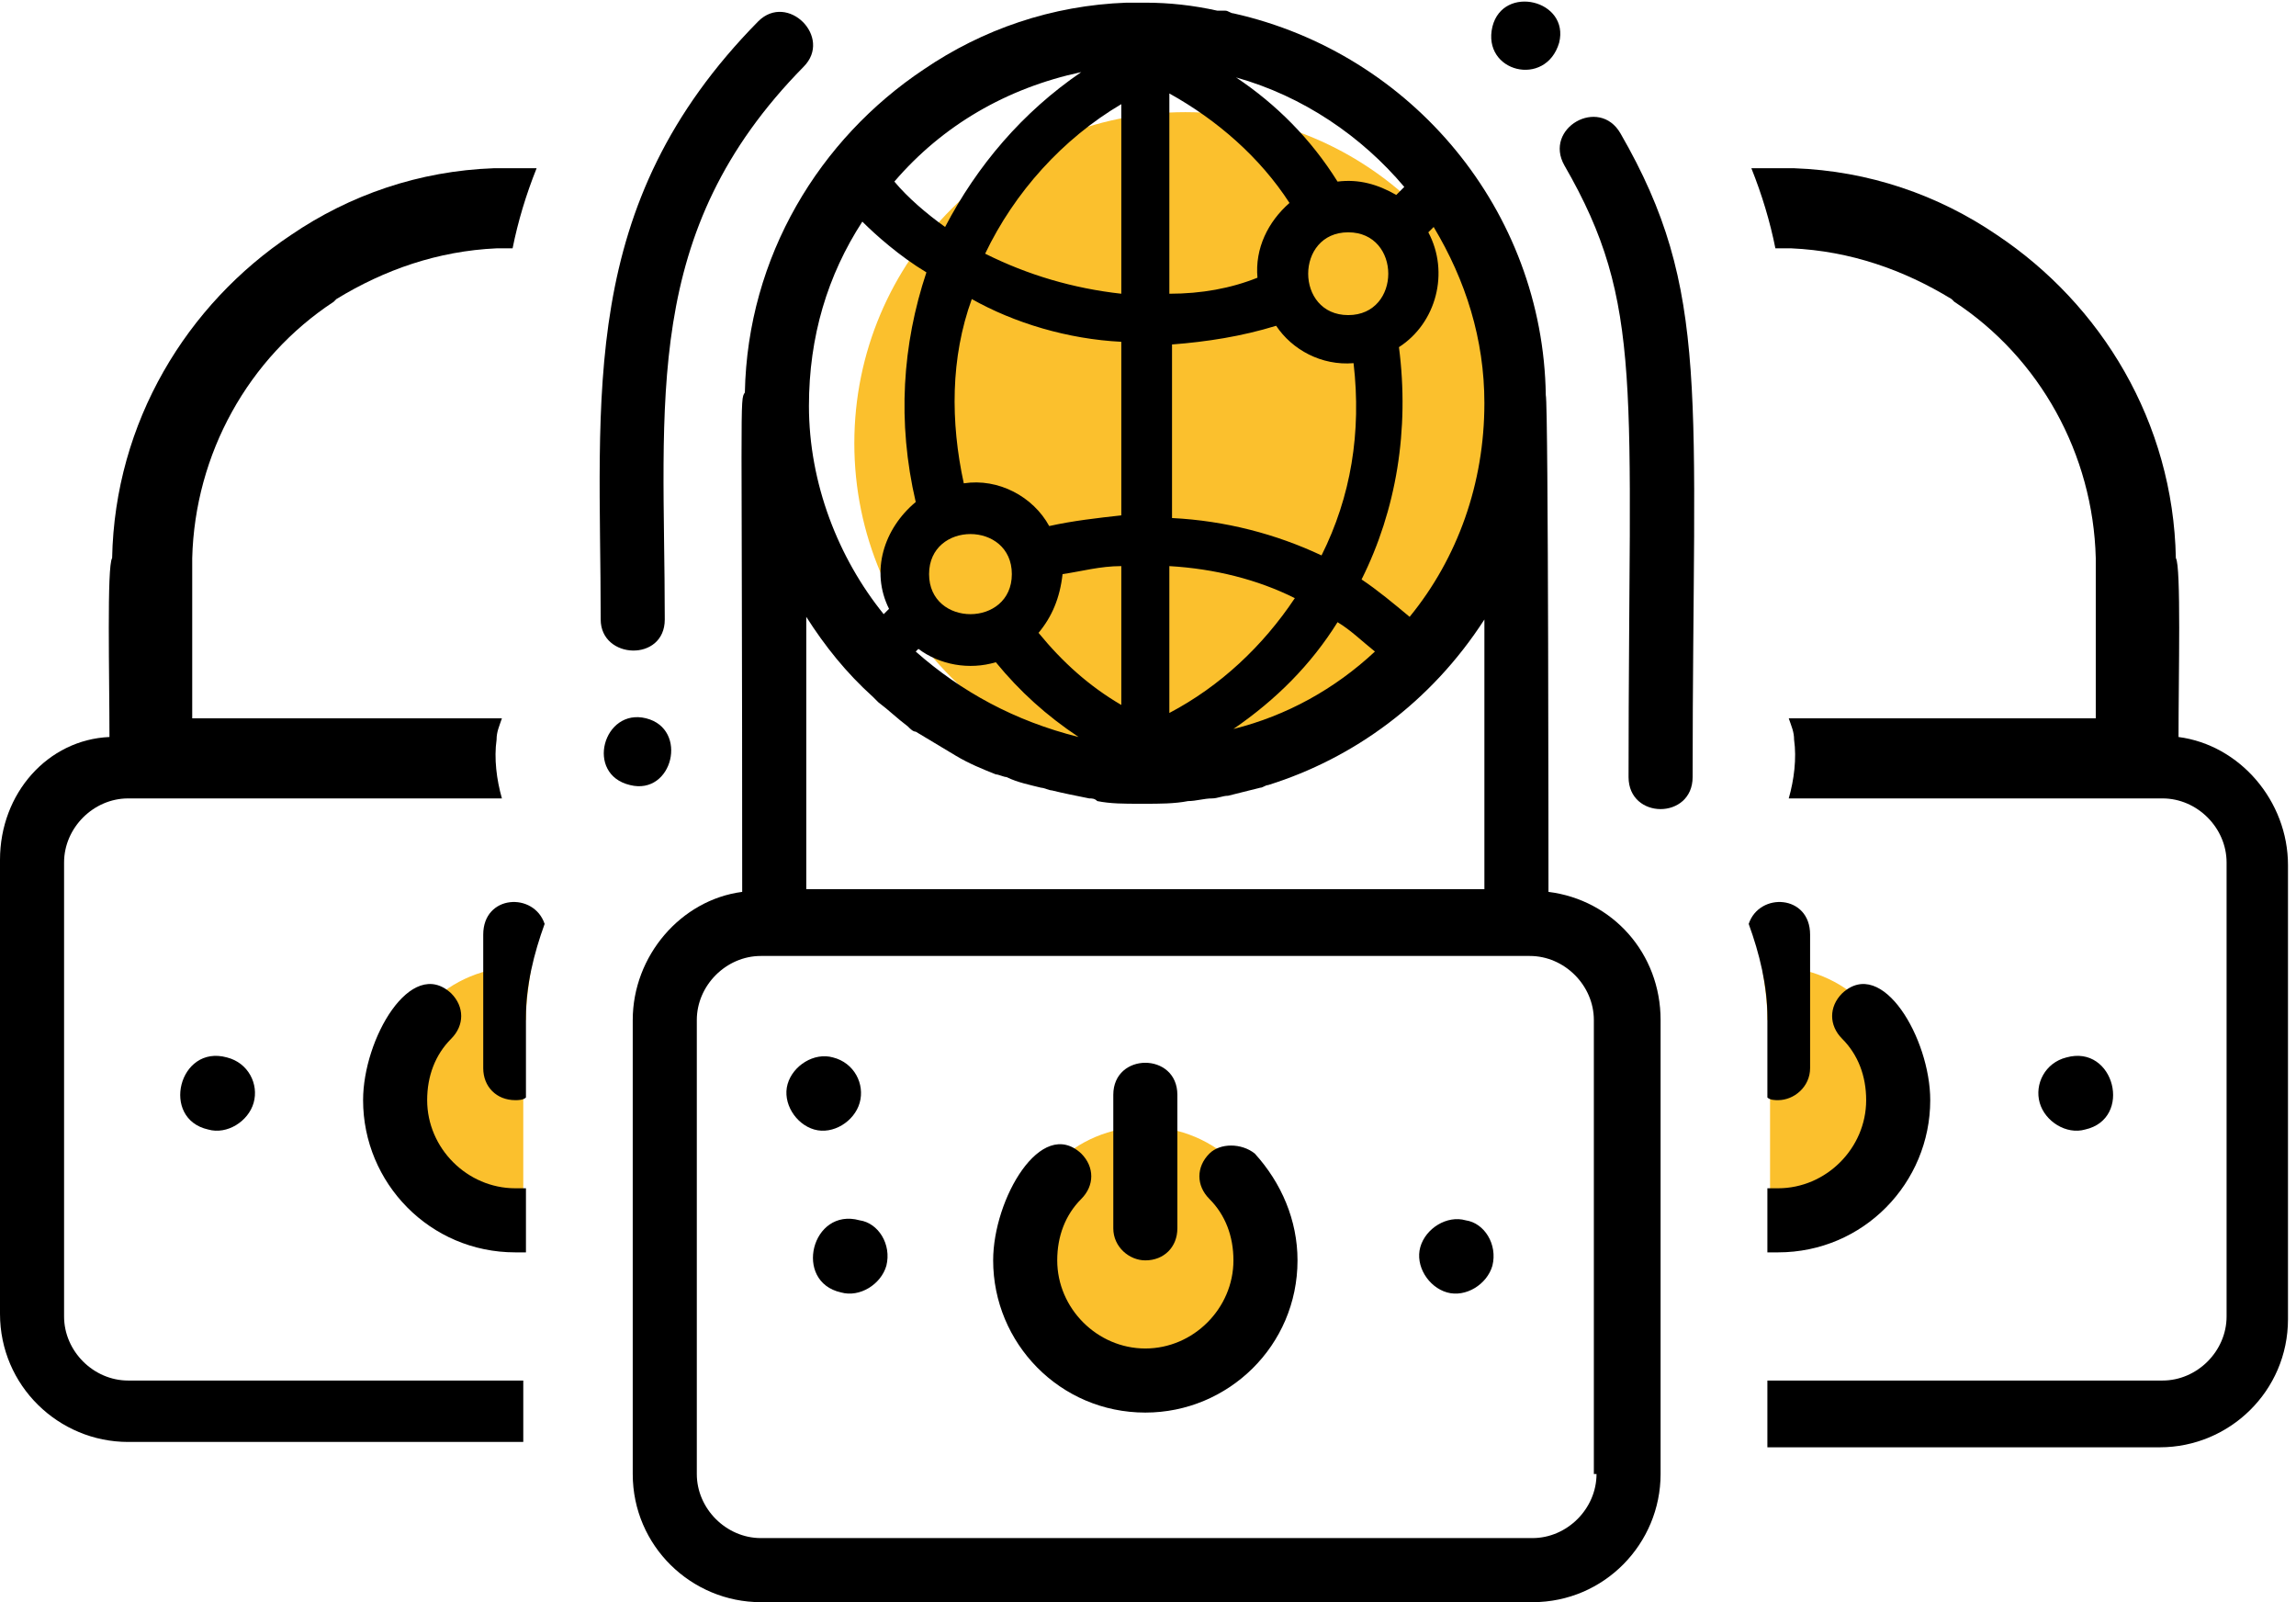 <svg viewBox="0 0 86 60" xmlns="http://www.w3.org/2000/svg" fill-rule="evenodd" clip-rule="evenodd" stroke-linejoin="round" stroke-miterlimit="1.414"><circle cx="42.9" cy="47" r="4.8" fill="#fbc02d"/><circle cx="44.4" cy="16.6" r="12.4" fill="#fbc02d"/><circle cx="50.6" cy="10.1" r="2.5" fill="#fbc02d"/><path d="M38.9 21.3c0 1.4-1.1 2.5-2.5 2.5s-2.5-1.1-2.5-2.5 1.1-2.5 2.5-2.5 2.5 1.2 2.5 2.5z" fill="#fbc02d" fill-rule="nonzero"/><g fill-rule="nonzero"><path d="M54.9 45.7c-.7-.2-1.5.3-1.7 1-.2.7.3 1.5 1 1.7.7.2 1.5-.3 1.7-1 .2-.8-.3-1.6-1-1.7zm-22.7 0c-1.8-.5-2.5 2.3-.7 2.7.7.2 1.5-.3 1.7-1 .2-.8-.3-1.6-1-1.7zm-8-18.8c-1.6-.4-2.3 2.1-.6 2.5 1.6.4 2.2-2.1.6-2.5zM58.4 1.6c.4-1.6-2.1-2.2-2.5-.6-.4 1.7 2 2.3 2.5.6z"/><path d="M58 33.4c0-.3 0-18.3-.1-18.6C57.8 7.9 52.9 2 46.2.5c-.1 0-.2-.1-.3-.1h-.3c-.9-.2-1.8-.3-2.7-.3h-.7c-2.8.1-5.4 1-7.6 2.5-3.9 2.6-6.6 7-6.7 12.1-.2.3-.1-.1-.1 18.7-2.3.3-4.1 2.4-4.1 4.8v17c0 2.7 2.2 4.8 4.8 4.8h28.9c2.7 0 4.8-2.2 4.8-4.8v-17c0-2.5-1.8-4.5-4.2-4.8zm-23.7-9l.1-.1c.8.6 1.9.8 2.9.5.9 1.1 1.9 2 3.1 2.8-2.4-.6-4.4-1.7-6.1-3.2zM42 12.8v6.5c-.9.1-1.8.2-2.7.4-.6-1.1-1.9-1.8-3.2-1.6-.5-2.3-.5-4.7.3-6.9 1.6.9 3.6 1.5 5.6 1.6zm-5.1-3.3C38 7.2 39.8 5.2 42 3.9V11c-1.8-.2-3.5-.7-5.1-1.5zM42 21.2v5.2c-1.2-.7-2.2-1.6-3.1-2.7.5-.6.8-1.3.9-2.2.7-.1 1.4-.3 2.2-.3zm-4.1.3c0 2-3.1 2-3.1 0s3.1-2 3.1 0zm9.9-9.3c.6.9 1.7 1.5 2.9 1.4.3 2.6-.1 5-1.2 7.2-1.7-.8-3.6-1.3-5.6-1.4v-6.5c1.3-.1 2.6-.3 3.9-.7zm-4-1.2V3.5c1.8 1 3.4 2.4 4.5 4.1-.8.7-1.3 1.7-1.2 2.8-1 .4-2.1.6-3.3.6zm6.7-2.3c2 0 2 3.1 0 3.1s-2-3.1 0-3.1zm-2 13.7c-1.2 1.8-2.8 3.3-4.7 4.3v-5.5c1.7.1 3.3.5 4.7 1.2zm1.6.9c.5.3.9.7 1.4 1.1-1.5 1.4-3.3 2.4-5.3 2.9 1.6-1.1 2.9-2.4 3.9-4zm5.5-8.2c0 3-1 5.8-2.8 8-.6-.5-1.2-1-1.8-1.4 1.3-2.6 1.8-5.6 1.4-8.7 1.4-.9 1.9-2.8 1.1-4.3l.2-.2c1.2 2 1.9 4.2 1.9 6.6zm-3-8.1l-.3.3c-.7-.4-1.4-.6-2.2-.5-1-1.6-2.3-2.9-3.8-3.9 2.5.7 4.7 2.2 6.3 4.1zM40.5 2.7c-2.2 1.5-3.9 3.5-5.1 5.8-.7-.5-1.4-1.1-1.9-1.7 1.8-2.1 4.2-3.5 7-4.1zm-5.8 7.5c-.9 2.7-1.1 5.6-.4 8.6-1.2 1-1.7 2.6-1 4l-.2.2c-1.7-2.1-2.8-4.9-2.8-7.8 0-2.6.7-4.9 2-6.9.5.5 1.4 1.3 2.4 1.9zm-4.5 12.9c.7 1.1 1.5 2.1 2.5 3l.2.2c.4.3.7.6 1.1.9.1.1.2.2.3.2l1.5.9c.5.3 1 .5 1.5.7.1 0 .3.1.4.1.4.2.9.3 1.3.4.1 0 .3.1.4.1.4.1.9.2 1.4.3.1 0 .2 0 .3.1.5.1 1 .1 1.6.1h.2c.5 0 1.1 0 1.6-.1.3 0 .6-.1.9-.1.2 0 .4-.1.6-.1l1.2-.3c.1 0 .2-.1.3-.1 3.2-1 6.1-3.1 8.1-6.2v10.1H30.2V23.1zm29.6 32.1c0 1.3-1.1 2.4-2.4 2.4H28.5c-1.3 0-2.4-1.1-2.4-2.4v-17c0-1.3 1.1-2.4 2.4-2.4h28.8c1.3 0 2.4 1.1 2.4 2.4v17h.1z"/><path d="M24.9 23.2c0-8.2-.9-14.5 5.2-20.7 1.1-1.1-.6-2.8-1.7-1.7-6.8 6.9-5.9 14-5.9 22.4 0 1.5 2.4 1.6 2.4 0zM60.7 5c-.8-1.4-2.9-.2-2.1 1.2 3 5.2 2.4 8.2 2.4 22.9 0 1.6 2.4 1.6 2.4 0 0-14.4.7-18.2-2.7-24.1zM45.3 43.2c-.5.5-.5 1.2 0 1.7.6.6.9 1.4.9 2.3 0 1.8-1.5 3.3-3.3 3.3-1.8 0-3.3-1.5-3.3-3.3 0-.9.3-1.7.9-2.3.5-.5.5-1.2 0-1.7-1.5-1.4-3.3 1.7-3.3 4 0 3.1 2.5 5.7 5.7 5.7 3.1 0 5.7-2.5 5.7-5.7 0-1.5-.6-2.9-1.6-4-.5-.4-1.3-.4-1.7 0z"/><path d="M42.9 47.2c.7 0 1.2-.5 1.2-1.2v-5c0-1.6-2.4-1.6-2.4 0v5c0 .7.6 1.2 1.2 1.2z"/></g><path d="M31.2 39.6c-.7-.2-1.5.3-1.7 1-.2.7.3 1.5 1 1.7.7.2 1.5-.3 1.7-1 .2-.7-.2-1.5-1-1.7zm-22.7 0c-1.8-.5-2.5 2.3-.7 2.7.7.2 1.5-.3 1.7-1 .2-.7-.2-1.5-1-1.7z" fill-rule="nonzero"/><path d="M19.7 38.2c0-.7.1-1.3.2-2h-.4c-2.7 0-4.8 2.1-4.8 4.8 0 2.6 2.1 4.8 4.8 4.8h.1v-7.6h.1z" fill="#fbc02d" fill-rule="nonzero"/><g fill-rule="nonzero"><path d="M19.3 41.2c.1 0 .3 0 .4-.1v-3c0-1.2.3-2.4.7-3.5-.4-1.2-2.3-1.1-2.3.4v5c0 .7.5 1.2 1.2 1.2z"/><path d="M19.7 44.5h-.4c-1.8 0-3.3-1.5-3.3-3.3 0-.9.3-1.7.9-2.3.5-.5.5-1.2 0-1.7-1.5-1.4-3.3 1.7-3.3 4 0 3.1 2.5 5.7 5.7 5.7h.4v-2.4z"/></g><path d="M19.7 51.7H4.8c-1.3 0-2.4-1.1-2.4-2.4v-17c0-1.3 1.1-2.4 2.4-2.4h14c-.2-.7-.3-1.5-.2-2.2 0-.3.1-.5.2-.8H7.2v-6c.1-3.9 2.1-7.5 5.3-9.6l.1-.1c1.8-1.1 3.8-1.8 6-1.9h.6c.2-1 .5-2 .9-3h-1.6c-2.8.1-5.4 1-7.6 2.5-3.9 2.6-6.6 7-6.7 12.1-.2.3-.1 4.4-.1 6.7-2.3.1-4.1 2.1-4.1 4.6v17C0 51.9 2.2 54 4.8 54h14.8v-2.3h.1z" fill-rule="nonzero"/><g fill-rule="nonzero"><path d="M77.4 39.6c1.8-.5 2.5 2.3.7 2.7-.7.2-1.5-.3-1.7-1-.2-.7.2-1.5 1-1.7z"/><path d="M66.2 38.2c0-.7-.1-1.3-.2-2h.4c2.7 0 4.8 2.1 4.8 4.8 0 2.6-2.1 4.8-4.8 4.8h-.1v-7.6h-.1z" fill="#fbc02d"/><path d="M66.6 41.2c-.1 0-.3 0-.4-.1v-3c0-1.2-.3-2.4-.7-3.5.4-1.2 2.3-1.1 2.3.4v5c0 .7-.6 1.2-1.2 1.2z"/><path d="M66.2 44.5h.4c1.8 0 3.3-1.5 3.3-3.3 0-.9-.3-1.7-.9-2.3-.5-.5-.5-1.2 0-1.7 1.5-1.4 3.3 1.7 3.3 4 0 3.1-2.5 5.7-5.7 5.7h-.4v-2.4z"/><path d="M66.2 51.7H81c1.3 0 2.4-1.1 2.4-2.4v-17c0-1.3-1.1-2.4-2.4-2.4H67c.2-.7.3-1.5.2-2.2 0-.3-.1-.5-.2-.8h11.5v-6c-.1-3.9-2.1-7.5-5.3-9.6l-.1-.1c-1.8-1.1-3.8-1.8-6-1.9h-.6c-.2-1-.5-2-.9-3h1.6c2.8.1 5.4 1 7.6 2.5 3.9 2.6 6.6 7 6.7 12.1.2.3.1 4.4.1 6.7 2.3.3 4.1 2.4 4.1 4.8v17c0 2.7-2.2 4.8-4.8 4.8H66.2v-2.5z"/></g></svg>